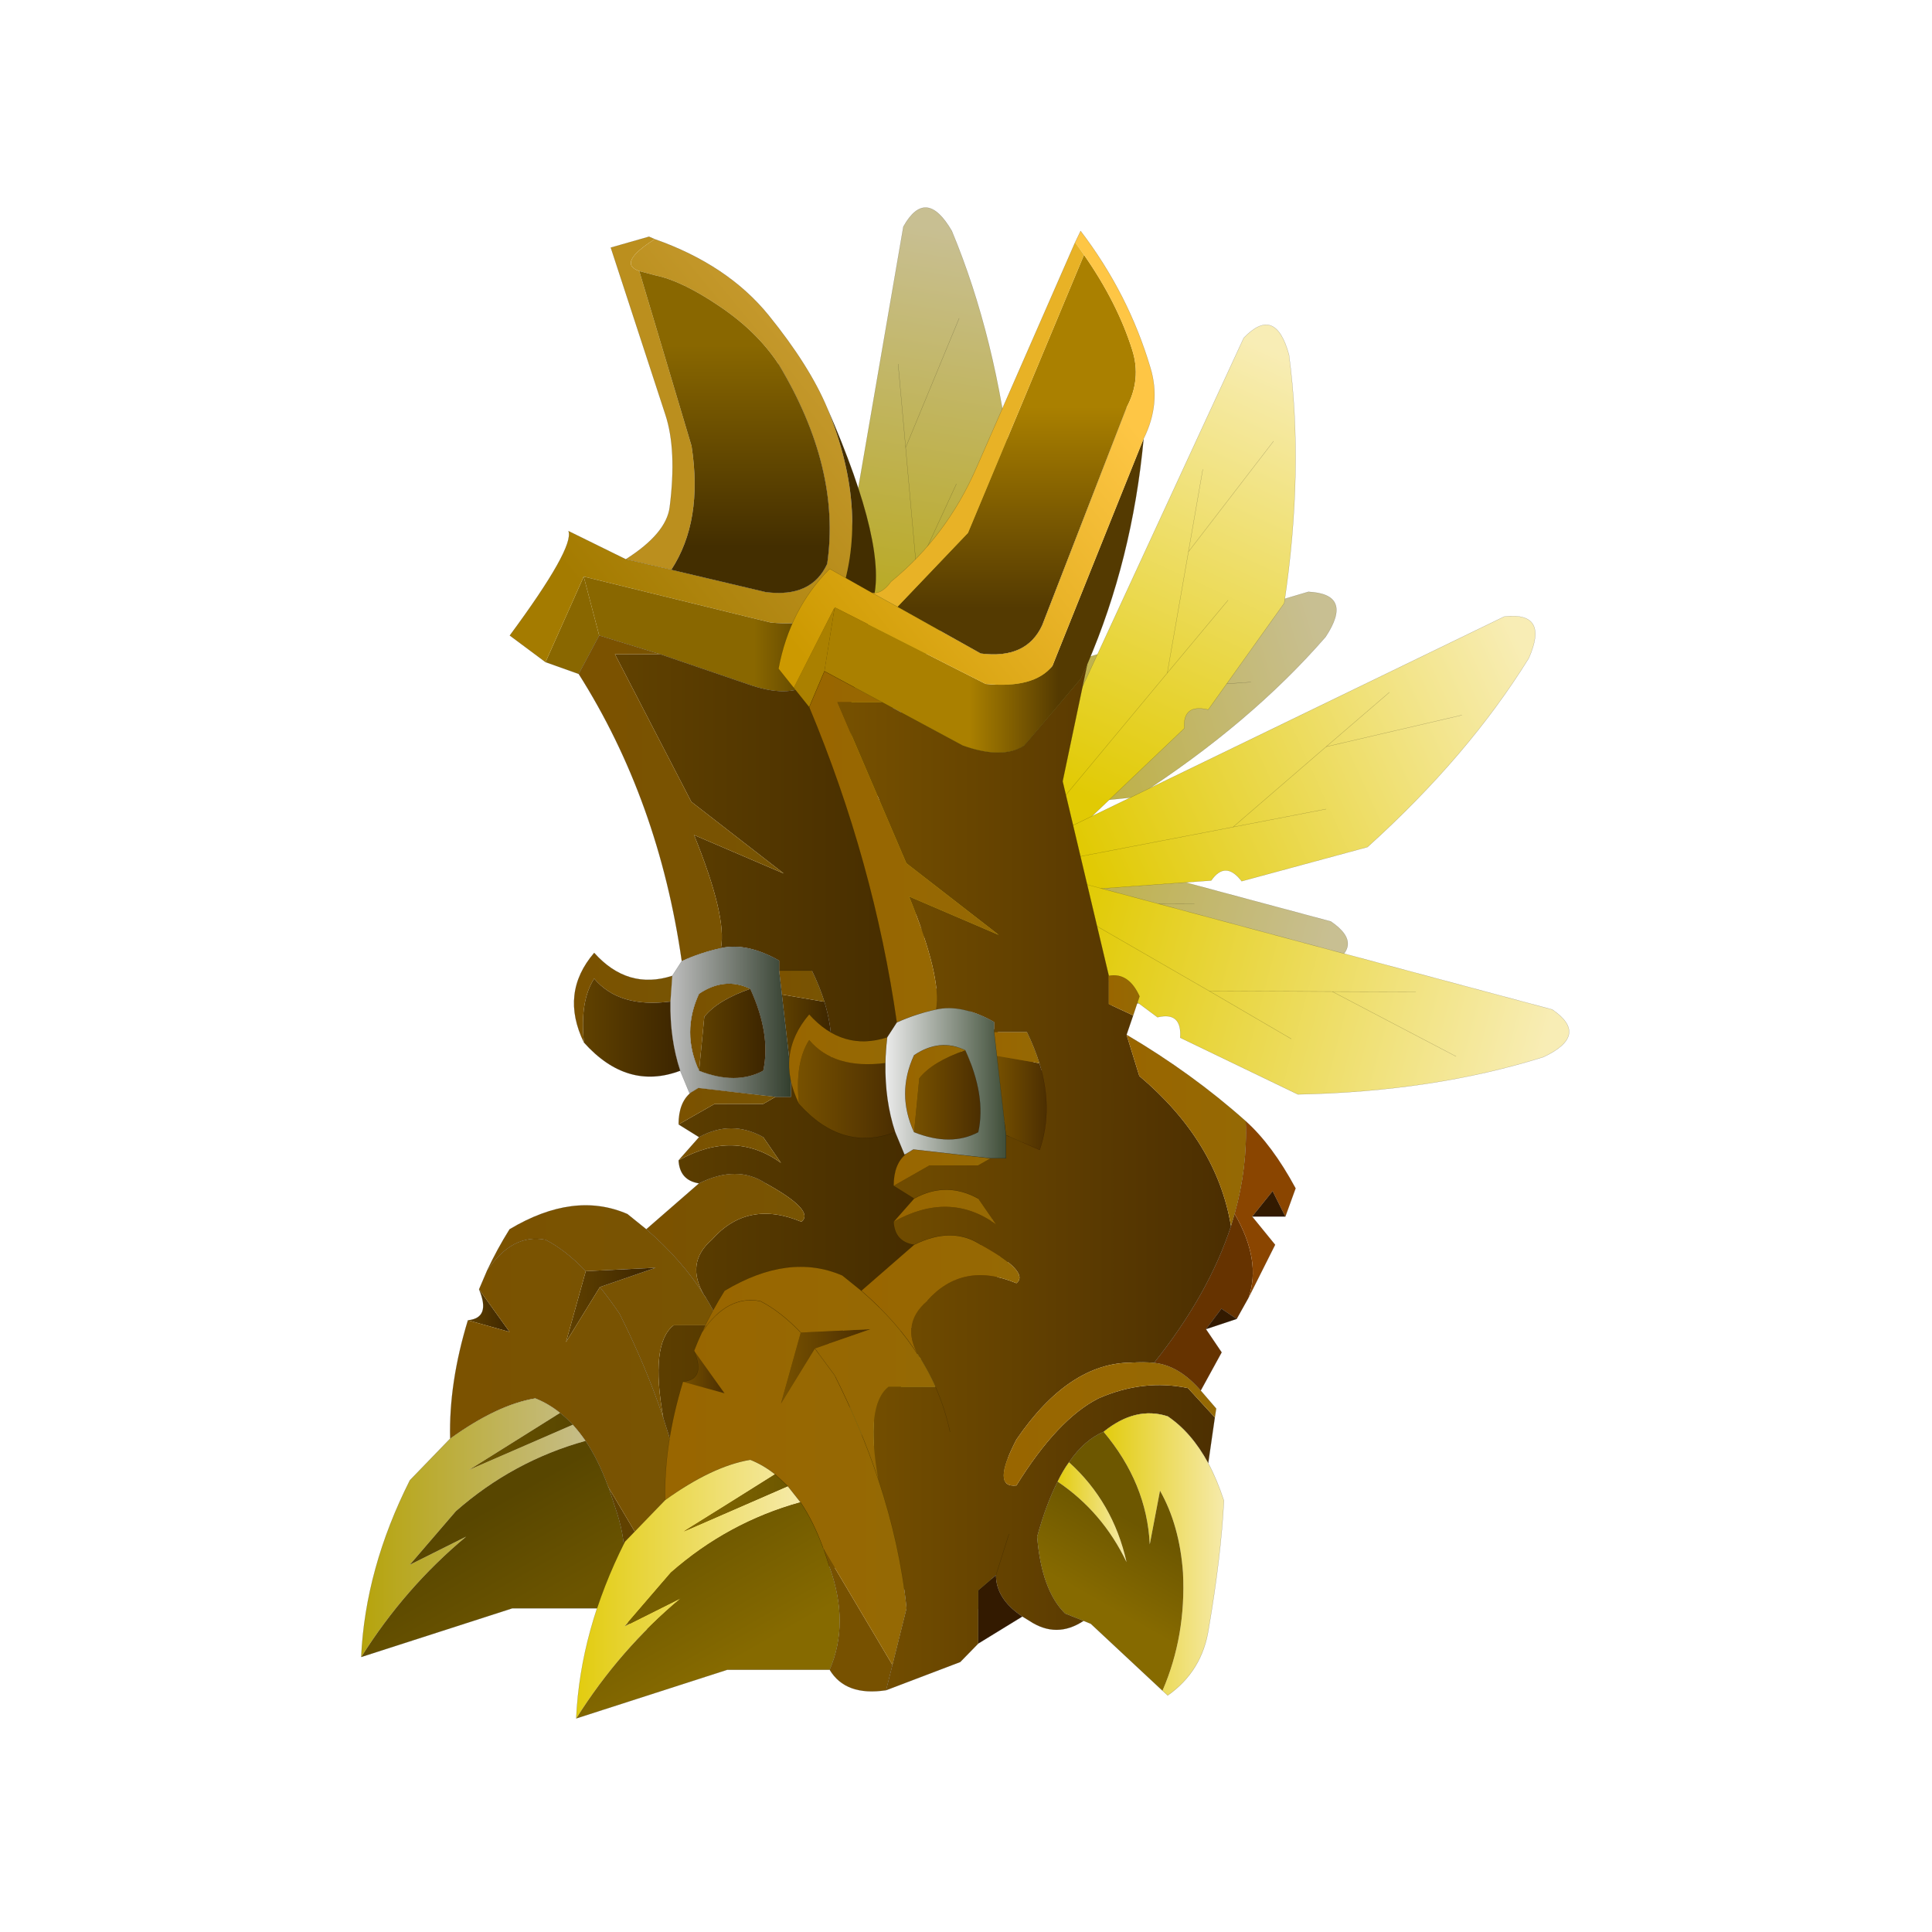 <?xml version="1.0" encoding="UTF-8" standalone="no"?>
<svg xmlns:xlink="http://www.w3.org/1999/xlink" height="440.0px" width="440.0px" xmlns="http://www.w3.org/2000/svg">
  <g transform="matrix(10.0, 0.0, 0.0, 10.0, 0.0, 0.0)">
    <use height="44.0" transform="matrix(0.909, 0.0, 0.0, 0.909, 2.0, 2.0)" width="44.0" xlink:href="#sprite0"/>
  </g>
  <defs>
    <g id="sprite0" transform="matrix(1.0, 0.0, 0.0, 1.0, 0.0, 0.0)">
      <use height="44.0" transform="matrix(1.0, 0.0, 0.0, 1.0, 0.0, 0.0)" width="44.0" xlink:href="#shape0"/>
      <use height="332.05" transform="matrix(0.114, 0.0, 0.0, 0.114, 6.85, 3.0)" width="265.45" xlink:href="#sprite1"/>
    </g>
    <g id="shape0" transform="matrix(1.0, 0.0, 0.0, 1.0, 0.0, 0.0)">
      <path d="M44.0 44.0 L0.0 44.0 0.0 0.0 44.0 0.0 44.0 44.0" fill="#43adca" fill-opacity="0.0" fill-rule="evenodd" stroke="none"/>
    </g>
    <g id="sprite1" transform="matrix(1.0, 0.0, 0.0, 1.0, 0.0, 0.0)">
      <use height="318.55" transform="matrix(1.0, 0.0, 0.0, 1.0, 0.0, 0.0)" width="216.8" xlink:href="#sprite2"/>
      <use height="326.9" transform="matrix(1.0, 0.0, 0.0, 1.0, 47.25, 5.15)" width="218.2" xlink:href="#shape2"/>
    </g>
    <g id="sprite2" transform="matrix(1.0, 0.0, 0.0, 1.0, 79.05, 162.45)">
      <use height="318.55" transform="matrix(1.0, 0.0, 0.0, 1.0, -79.05, -162.45)" width="216.8" xlink:href="#shape1"/>
    </g>
    <g id="shape1" transform="matrix(1.0, 0.0, 0.0, 1.0, 79.05, 162.45)">
      <path d="M24.85 -43.5 L29.7 -39.2 49.75 -72.0 Q47.95 -77.2 53.8 -77.3 L63.85 -104.25 Q60.5 -133.9 50.75 -157.3 45.05 -167.1 40.1 -158.25 L20.8 -46.3 24.85 -43.5 43.0 -82.75 51.75 -101.7 43.0 -82.75 24.85 -43.5 M52.35 -138.1 L40.6 -109.7 38.95 -128.05 40.6 -109.7 43.0 -82.75 40.6 -109.7 52.35 -138.1" fill="url(#gradient0)" fill-rule="evenodd" stroke="none"/>
      <path d="M24.85 -43.5 L43.0 -82.75 51.75 -101.7 M20.8 -46.3 L40.1 -158.25 Q45.05 -167.1 50.75 -157.3 60.5 -133.9 63.85 -104.25 L53.8 -77.3 Q47.95 -77.2 49.75 -72.0 L29.7 -39.2 M38.95 -128.05 L40.6 -109.7 43.0 -82.75 M40.6 -109.7 L52.35 -138.1" fill="none" stroke="#000000" stroke-linecap="round" stroke-linejoin="round" stroke-opacity="0.4" stroke-width="0.05"/>
      <path d="M19.7 -40.85 Q19.05 -37.6 18.0 -34.6 L56.2 -31.25 Q60.05 -35.1 62.75 -30.0 L91.3 -32.9 Q116.3 -49.0 132.9 -68.1 139.1 -77.5 129.1 -78.0 L20.35 -45.75 19.7 -40.85 62.85 -42.0 83.7 -42.6 62.85 -42.0 19.7 -40.85 M116.45 -58.15 L85.9 -56.1 101.55 -65.65 85.9 -56.1 62.85 -42.0 85.9 -56.1 116.45 -58.15" fill="url(#gradient1)" fill-rule="evenodd" stroke="none"/>
      <path d="M19.7 -40.85 L62.85 -42.0 83.7 -42.6 M20.35 -45.75 L129.1 -78.0 Q139.1 -77.5 132.9 -68.1 116.3 -49.0 91.3 -32.9 L62.75 -30.0 Q60.05 -35.1 56.2 -31.25 L18.0 -34.6 M101.55 -65.65 L85.9 -56.1 62.85 -42.0 M85.9 -56.1 L116.45 -58.15" fill="none" stroke="#000000" stroke-linecap="round" stroke-linejoin="round" stroke-opacity="0.4" stroke-width="0.05"/>
      <path d="M21.25 -31.2 Q19.0 -28.7 16.5 -26.75 L47.3 -3.85 Q52.7 -5.15 52.3 0.65 L78.15 13.1 Q107.95 12.5 132.1 4.9 142.35 0.1 134.05 -5.55 L24.35 -35.0 21.25 -31.2 58.7 -9.6 76.7 0.9 58.7 -9.6 21.25 -31.2 M112.9 4.75 L85.7 -9.5 104.05 -9.45 85.7 -9.5 58.7 -9.6 85.7 -9.5 112.9 4.75" fill="url(#gradient2)" fill-rule="evenodd" stroke="none"/>
      <path d="M21.25 -31.2 L58.7 -9.6 76.7 0.9 M24.35 -35.0 L134.05 -5.55 Q142.35 0.1 132.1 4.9 107.95 12.5 78.15 13.1 L52.3 0.65 Q52.7 -5.15 47.3 -3.85 L16.5 -26.75 M104.05 -9.45 L85.7 -9.5 58.7 -9.6 M85.7 -9.5 L112.9 4.75" fill="none" stroke="#000000" stroke-linecap="round" stroke-linejoin="round" stroke-opacity="0.4" stroke-width="0.05"/>
      <path d="M-6.6 32.05 L-6.9 32.2 -6.6 32.05" fill="#7b7b7b" fill-rule="evenodd" stroke="none"/>
      <path d="M-38.55 -62.55 L-30.15 -81.35 -26.75 -68.4 -31.25 -59.95 -38.55 -62.55" fill="#896700" fill-rule="evenodd" stroke="none"/>
      <path d="M-10.95 149.9 Q-19.85 151.25 -23.35 145.4 -18.95 135.2 -23.35 122.9 L-24.65 118.9 -9.55 144.35 -10.95 149.9" fill="#604100" fill-rule="evenodd" stroke="none"/>
      <path d="M68.7 63.65 L66.1 68.3 62.75 66.05 59.35 70.55 62.8 75.65 58.2 84.05 Q53.4 78.5 47.95 77.95 59.95 62.9 64.85 47.9 L65.65 45.2 Q71.6 55.5 68.7 63.65" fill="#522900" fill-rule="evenodd" stroke="none"/>
      <path d="M76.8 45.8 L69.5 45.8 74.0 40.2 76.8 45.8 M66.1 68.3 L59.35 70.55 62.75 66.05 66.1 68.3 M19.0 133.7 L9.3 139.65 9.3 127.95 13.2 124.6 Q13.2 129.85 19.0 133.7" fill="#291500" fill-rule="evenodd" stroke="none"/>
      <path d="M68.1 24.85 Q73.9 30.05 79.05 39.6 L76.8 45.8 74.0 40.2 69.5 45.8 74.55 52.0 68.7 63.65 Q71.6 55.5 65.65 45.2 68.5 35.0 68.1 24.85" fill="#6f3700" fill-rule="evenodd" stroke="none"/>
      <path d="M-14.55 -155.5 Q-22.9 -150.2 -17.95 -148.5 L-6.45 -110.05 Q-3.9 -93.55 -10.9 -82.85 L-20.9 -85.15 Q-12.0 -90.8 -11.25 -96.6 -9.65 -109.25 -12.2 -116.95 L-24.2 -153.65 -15.8 -156.05 -14.55 -155.5" fill="#bb8f1e" fill-rule="evenodd" stroke="none"/>
      <path d="M-14.55 -155.5 Q1.5 -149.85 10.5 -138.75 19.45 -127.7 23.35 -118.4 33.1 -94.8 25.6 -75.2 21.55 -70.2 10.95 -71.25 L-30.15 -81.35 -38.55 -62.55 -46.4 -68.4 Q-32.15 -87.7 -33.5 -91.35 L-20.9 -85.15 -10.9 -82.85 9.85 -77.95 Q19.9 -76.65 23.35 -84.15 26.4 -105.2 12.65 -128.05 7.95 -135.2 -0.3 -140.75 -8.55 -146.35 -14.4 -147.55 L-17.95 -148.5 Q-22.9 -150.2 -14.55 -155.5" fill="url(#gradient3)" fill-rule="evenodd" stroke="none"/>
      <path d="M-17.95 -148.5 L-14.4 -147.55 Q-8.55 -146.35 -0.3 -140.75 7.95 -135.2 12.65 -128.05 26.4 -105.2 23.35 -84.15 19.9 -76.65 9.85 -77.95 L-10.9 -82.85 Q-3.9 -93.55 -6.45 -110.05 L-17.95 -148.5" fill="url(#gradient4)" fill-rule="evenodd" stroke="none"/>
      <path d="M-30.15 -81.35 L10.95 -71.25 Q21.55 -70.2 25.6 -75.2 33.1 -94.8 23.35 -118.4 37.0 -87.2 33.25 -75.55 L31.8 -72.35 19.4 -57.7 Q14.65 -54.6 5.9 -57.7 L-13.4 -64.3 -26.75 -68.4 -30.15 -81.35" fill="url(#gradient5)" fill-rule="evenodd" stroke="none"/>
      <path d="M33.25 -75.55 L27.85 -49.85 38.0 -7.1 38.0 -0.9 43.35 1.6 41.9 5.85 44.7 14.9 Q61.75 29.3 64.85 47.9 59.95 62.9 47.95 77.95 45.6 77.7 43.05 77.9 29.25 77.9 17.7 94.8 12.1 105.55 17.7 104.9 26.75 90.3 35.75 85.75 45.6 81.45 55.4 83.5 L61.3 89.95 59.85 100.0 Q56.2 93.25 50.95 89.7 43.9 87.4 36.85 93.1 32.6 94.9 29.25 99.8 27.9 101.65 26.75 104.05 24.2 109.05 22.25 116.15 23.2 127.9 28.4 133.05 L32.45 134.65 Q26.5 138.6 20.55 134.65 L19.0 133.7 Q13.2 129.85 13.2 124.6 L9.3 127.95 9.3 139.65 5.35 143.7 -10.95 149.9 -9.55 144.35 -6.45 131.9 Q-7.85 118.05 -12.65 103.6 -15.6 87.25 -10.4 83.2 L-0.1 83.2 Q-1.5 80.1 -3.3 77.15 L-3.65 76.65 Q-7.9 69.5 -2.0 64.4 5.85 55.5 17.7 60.45 20.75 58.0 9.85 52.0 3.55 47.85 -4.8 52.0 -9.05 51.35 -9.3 46.95 2.95 40.1 13.2 47.5 L9.3 41.85 Q2.25 37.95 -4.8 41.85 L-9.3 39.05 -1.4 34.55 9.3 34.55 12.0 33.0 15.4 33.0 15.4 27.9 22.8 31.15 Q25.85 22.25 22.75 12.1 21.7 8.75 20.0 5.25 L12.8 5.25 12.8 3.05 Q5.7 -1.0 0.0 0.3 1.35 -6.65 -5.9 -24.55 L13.8 -16.1 -6.5 -31.85 -23.3 -64.3 -13.4 -64.3 5.9 -57.7 Q14.65 -54.6 19.4 -57.7 L31.8 -72.35 33.25 -75.55 M3.1 93.1 Q2.0 88.0 -0.1 83.2 2.0 88.0 3.1 93.1 M16.05 115.6 L13.2 124.6 16.05 115.6" fill="url(#gradient6)" fill-rule="evenodd" stroke="none"/>
      <path d="M-8.6 3.15 Q-13.65 -32.15 -31.25 -59.95 L-26.75 -68.4 -13.4 -64.3 -23.3 -64.3 -6.5 -31.85 13.8 -16.1 -5.9 -24.55 Q1.35 -6.65 0.0 0.3 -4.55 1.3 -8.6 3.15" fill="url(#gradient7)" fill-rule="evenodd" stroke="none"/>
      <path d="M41.9 5.85 Q56.4 14.4 68.1 24.85 68.5 35.0 65.65 45.2 L64.85 47.9 Q61.75 29.3 44.7 14.9 L41.9 5.85" fill="url(#gradient8)" fill-rule="evenodd" stroke="none"/>
      <path d="M38.0 -7.1 Q42.35 -7.9 44.75 -2.6 L43.35 1.6 38.0 -0.9 38.0 -7.1" fill="url(#gradient9)" fill-rule="evenodd" stroke="none"/>
      <path d="M22.75 12.1 Q25.85 22.25 22.8 31.15 L15.4 27.9 13.4 10.5 22.75 12.1" fill="url(#gradient10)" fill-rule="evenodd" stroke="none"/>
      <path d="M12.8 5.25 L20.0 5.25 Q21.7 8.75 22.75 12.1 L13.4 10.5 12.8 5.25" fill="url(#gradient11)" fill-rule="evenodd" stroke="none"/>
      <path d="M-4.8 27.25 Q-8.7 18.8 -4.8 10.35 0.85 6.55 6.45 9.25 -0.75 11.75 -3.65 15.4 L-4.8 27.25" fill="url(#gradient12)" fill-rule="evenodd" stroke="none"/>
      <path d="M-6.9 32.2 L-8.95 27.25 Q-11.25 20.3 -11.1 12.05 L-10.7 6.4 -8.6 3.15 Q-4.55 1.3 0.0 0.3 5.7 -1.0 12.8 3.05 L12.8 5.25 13.4 10.5 15.4 27.9 15.4 33.0 12.0 33.0 -4.95 31.05 -6.6 32.05 -6.9 32.2 M-4.8 27.25 Q3.3 30.45 9.3 27.25 11.05 19.3 6.45 9.25 0.85 6.55 -4.8 10.35 -8.7 18.8 -4.8 27.25" fill="url(#gradient13)" fill-rule="evenodd" stroke="none"/>
      <path d="M6.45 9.25 Q11.05 19.3 9.3 27.25 3.3 30.45 -4.8 27.25 L-3.65 15.4 Q-0.75 11.75 6.45 9.25" fill="url(#gradient14)" fill-rule="evenodd" stroke="none"/>
      <path d="M-30.1 21.05 Q-35.4 10.15 -27.85 1.35 -20.5 9.55 -10.7 6.4 L-11.1 12.05 Q-22.4 13.5 -27.85 7.0 -31.05 11.95 -30.1 21.05" fill="url(#gradient15)" fill-rule="evenodd" stroke="none"/>
      <path d="M-8.95 27.25 Q-20.6 31.65 -30.1 21.05 -31.05 11.95 -27.85 7.0 -22.4 13.5 -11.1 12.05 -11.25 20.3 -8.95 27.25" fill="url(#gradient16)" fill-rule="evenodd" stroke="none"/>
      <path d="M-9.3 39.05 Q-9.3 34.25 -6.6 32.05 L-4.95 31.05 12.0 33.0 9.3 34.55 -1.4 34.55 -9.3 39.05" fill="url(#gradient17)" fill-rule="evenodd" stroke="none"/>
      <path d="M-9.3 46.95 L-4.8 41.85 Q2.25 37.95 9.3 41.85 L13.2 47.5 Q2.95 40.1 -9.3 46.95" fill="url(#gradient18)" fill-rule="evenodd" stroke="none"/>
      <path d="M-16.4 62.1 L-4.8 52.0 Q3.55 47.85 9.85 52.0 20.75 58.0 17.7 60.45 5.85 55.5 -2.0 64.4 -7.9 69.5 -3.65 76.65 -8.5 68.9 -16.4 62.1" fill="url(#gradient19)" fill-rule="evenodd" stroke="none"/>
      <path d="M-51.4 71.2 Q-49.2 66.5 -46.45 62.1 -32.3 53.65 -20.55 58.75 L-16.4 62.1 Q-8.5 68.9 -3.65 76.65 L-3.3 77.15 Q-1.5 80.1 -0.1 83.2 L-10.4 83.2 Q-15.6 87.25 -12.65 103.6 -16.4 92.35 -22.25 80.7 -24.45 77.45 -26.6 74.8 L-14.35 70.55 -29.7 71.3 Q-34.15 66.65 -38.55 64.4 -45.85 62.95 -51.4 71.2" fill="url(#gradient20)" fill-rule="evenodd" stroke="none"/>
      <path d="M-29.7 71.3 L-14.35 70.55 -26.6 74.8 -34.05 86.9 -29.7 71.3" fill="url(#gradient21)" fill-rule="evenodd" stroke="none"/>
      <path d="M58.2 84.05 L61.6 88.0 61.3 89.95 55.4 83.5 Q45.6 81.45 35.75 85.75 26.75 90.3 17.7 104.9 12.1 105.55 17.7 94.8 29.25 77.9 43.05 77.9 45.6 77.7 47.95 77.95 53.4 78.5 58.2 84.05" fill="url(#gradient22)" fill-rule="evenodd" stroke="none"/>
      <path d="M-55.6 82.1 Q-50.5 81.6 -53.15 75.3 L-46.45 84.65 -55.6 82.1" fill="url(#gradient23)" fill-rule="evenodd" stroke="none"/>
      <path d="M-59.5 108.1 Q-59.8 95.85 -55.6 82.1 L-46.45 84.65 -53.15 75.3 -51.4 71.2 Q-45.85 62.95 -38.55 64.4 -34.15 66.65 -29.7 71.3 L-34.05 86.9 -26.6 74.8 Q-24.45 77.45 -22.25 80.7 -16.4 92.35 -12.65 103.6 -7.85 118.05 -6.45 131.9 L-9.55 144.35 -24.65 118.9 -24.8 118.6 Q-26.95 112.75 -29.75 108.6 -31.1 106.65 -32.55 105.05 -33.9 103.6 -35.35 102.45 -37.9 100.4 -40.8 99.25 -49.15 100.65 -59.5 108.1" fill="url(#gradient24)" fill-rule="evenodd" stroke="none"/>
      <path d="M-79.05 156.1 Q-78.15 136.7 -68.35 117.25 L-59.5 108.1 Q-49.15 100.65 -40.8 99.25 -37.9 100.4 -35.35 102.45 L-55.4 115.0 -32.55 105.05 Q-31.1 106.65 -29.75 108.6 -45.65 113.0 -58.25 124.05 L-68.4 135.85 -56.0 129.65 Q-69.45 140.85 -79.05 156.1" fill="url(#gradient25)" fill-rule="evenodd" stroke="none"/>
      <path d="M59.85 100.0 Q61.8 103.65 63.3 108.25 62.65 120.65 59.95 136.35 58.55 145.7 50.95 151.05 L49.8 150.0 Q55.0 137.95 54.3 124.05 53.55 113.65 49.25 106.05 L47.0 117.85 Q46.35 104.4 36.85 93.1 43.9 87.4 50.95 89.7 56.2 93.25 59.85 100.0" fill="url(#gradient26)" fill-rule="evenodd" stroke="none"/>
      <path d="M26.75 104.05 Q27.9 101.65 29.25 99.8 38.95 108.55 41.9 121.75 36.6 110.7 26.75 104.05" fill="url(#gradient27)" fill-rule="evenodd" stroke="none"/>
      <path d="M-23.35 145.4 L-45.85 145.4 -79.05 156.1 Q-69.45 140.85 -56.0 129.65 L-68.4 135.85 -58.25 124.05 Q-45.65 113.0 -29.75 108.6 -26.95 112.75 -24.8 118.6 L-24.65 118.9 -23.35 122.9 Q-18.95 135.2 -23.35 145.4" fill="url(#gradient28)" fill-rule="evenodd" stroke="none"/>
      <path d="M-35.35 102.45 Q-33.9 103.6 -32.55 105.05 L-55.4 115.0 -35.35 102.45" fill="url(#gradient29)" fill-rule="evenodd" stroke="none"/>
      <path d="M49.8 150.0 L34.05 135.3 32.45 134.65 28.4 133.05 Q23.2 127.9 22.25 116.15 24.2 109.05 26.75 104.05 36.6 110.7 41.9 121.75 38.95 108.55 29.25 99.8 32.6 94.9 36.85 93.1 46.35 104.4 47.0 117.85 L49.25 106.05 Q53.55 113.65 54.3 124.05 55.0 137.95 49.8 150.0" fill="url(#gradient30)" fill-rule="evenodd" stroke="none"/>
      <path d="M23.35 -118.4 Q19.45 -127.7 10.5 -138.75 1.5 -149.85 -14.55 -155.5 L-15.8 -156.05 -24.2 -153.65 -12.2 -116.95 Q-9.65 -109.25 -11.25 -96.6 -12.0 -90.8 -20.9 -85.15 L-33.5 -91.35 Q-32.15 -87.7 -46.4 -68.4 L-38.55 -62.55 M12.65 -128.05 Q26.4 -105.2 23.35 -84.15 19.9 -76.65 9.85 -77.95 L-10.9 -82.85 -20.9 -85.15 M23.35 -118.4 Q37.0 -87.2 33.25 -75.55 L27.85 -49.85 38.0 -7.1 Q42.35 -7.9 44.75 -2.6 L43.35 1.6 41.9 5.85 Q56.4 14.4 68.1 24.85 73.9 30.05 79.05 39.6 L76.8 45.8 69.5 45.8 74.55 52.0 68.7 63.65 66.1 68.3 59.35 70.55 62.8 75.65 58.2 84.05 61.6 88.0 61.3 89.95 59.85 100.0 Q61.8 103.65 63.3 108.25 62.65 120.65 59.95 136.35 58.55 145.7 50.95 151.05 L49.8 150.0 34.05 135.3 32.45 134.65 Q26.5 138.6 20.55 134.65 L19.0 133.7 9.3 139.65 5.35 143.7 -10.95 149.9 Q-19.85 151.25 -23.35 145.4 L-45.85 145.4 -79.05 156.1 Q-78.15 136.7 -68.35 117.25 L-59.5 108.1 Q-59.8 95.85 -55.6 82.1 -50.5 81.6 -53.15 75.3 L-51.4 71.2 Q-49.2 66.5 -46.45 62.1 -32.3 53.65 -20.55 58.75 L-16.4 62.1 -4.8 52.0 Q-9.05 51.35 -9.3 46.95 L-4.8 41.85 -9.3 39.05 Q-9.3 34.25 -6.6 32.05 L-6.9 32.2 -8.95 27.25 Q-20.6 31.65 -30.1 21.05 -35.4 10.15 -27.85 1.35 -20.5 9.55 -10.7 6.4 L-8.6 3.15 Q-13.65 -32.15 -31.25 -59.95 L-38.55 -62.55 M-13.4 -64.3 L5.9 -57.7 Q14.65 -54.6 19.4 -57.7 L31.8 -72.35 33.25 -75.55 M76.8 45.8 L74.0 40.2 69.5 45.8 M0.0 0.3 Q5.7 -1.0 12.8 3.05 L12.8 5.25 20.0 5.25 Q21.7 8.75 22.75 12.1 25.85 22.25 22.8 31.15 L15.4 27.9 15.4 33.0 12.0 33.0 M13.4 10.5 L12.8 5.25 M15.4 27.9 L13.4 10.5 M6.45 9.25 Q11.05 19.3 9.3 27.25 3.3 30.45 -4.8 27.25 -8.7 18.8 -4.8 10.35 0.85 6.55 6.45 9.25 M-3.3 77.15 Q-1.5 80.1 -0.1 83.2 2.0 88.0 3.1 93.1 M66.1 68.3 L62.75 66.05 59.35 70.55 M47.95 77.95 Q45.6 77.7 43.05 77.9 M58.2 84.05 Q53.4 78.5 47.95 77.95 M36.85 93.1 Q43.9 87.4 50.95 89.7 56.2 93.25 59.85 100.0 M26.75 104.05 Q27.9 101.65 29.25 99.8 32.6 94.9 36.85 93.1 M32.45 134.65 L28.4 133.05 Q23.2 127.9 22.25 116.15 24.2 109.05 26.75 104.05 M9.3 127.95 L9.3 139.65 M19.0 133.7 Q13.2 129.85 13.2 124.6 L16.05 115.6 M-31.25 -59.95 L-26.75 -68.4 -13.4 -64.3 M0.0 0.3 Q-4.55 1.3 -8.6 3.15 M-10.7 6.4 L-11.1 12.05 Q-11.25 20.3 -8.95 27.25 M-6.6 32.05 L-4.95 31.05 12.0 33.0 M-26.6 74.8 Q-24.45 77.45 -22.25 80.7 -16.4 92.35 -12.65 103.6 M-29.7 71.3 Q-34.15 66.65 -38.55 64.4 -45.85 62.95 -51.4 71.2 M-16.4 62.1 Q-8.5 68.9 -3.65 76.65 M-24.8 118.6 Q-26.95 112.75 -29.75 108.6 M-23.35 145.4 Q-18.95 135.2 -23.35 122.9 L-24.65 118.9 M-9.55 144.35 L-6.45 131.9 Q-7.85 118.05 -12.65 103.6 M-32.55 105.05 Q-33.9 103.6 -35.35 102.45 -37.9 100.4 -40.8 99.25 -49.15 100.65 -59.5 108.1 M-32.55 105.05 Q-31.1 106.65 -29.75 108.6 M-9.55 144.35 L-10.95 149.9 M-4.8 41.85 Q2.25 37.95 9.3 41.85 M-4.8 52.0 Q3.55 47.85 9.85 52.0" fill="none" stroke="#000000" stroke-linecap="round" stroke-linejoin="round" stroke-opacity="0.42" stroke-width="0.05"/>
      <path d="M64.85 47.9 L65.65 45.2 Q68.5 35.0 68.1 24.85 M47.95 77.95 Q59.95 62.9 64.85 47.9 M13.2 124.6 L9.3 127.95" fill="none" stroke="#000000" stroke-linecap="round" stroke-linejoin="round" stroke-opacity="0.42" stroke-width="0.05"/>
    </g>
    <linearGradient gradientTransform="matrix(0.008, -0.065, 0.024, 0.004, 47.9, -103.2)" gradientUnits="userSpaceOnUse" id="gradient0" spreadMethod="pad" x1="-819.2" x2="819.2">
      <stop offset="0.0" stop-color="#b5a303"/>
      <stop offset="1.0" stop-color="#c8bf92"/>
    </linearGradient>
    <linearGradient gradientTransform="matrix(0.061, -0.021, 0.007, 0.023, 83.25, -46.7)" gradientUnits="userSpaceOnUse" id="gradient1" spreadMethod="pad" x1="-819.2" x2="819.2">
      <stop offset="0.0" stop-color="#b5a303"/>
      <stop offset="1.0" stop-color="#c8bf92"/>
    </linearGradient>
    <linearGradient gradientTransform="matrix(0.064, 0.014, -0.006, 0.023, 78.55, -2.85)" gradientUnits="userSpaceOnUse" id="gradient2" spreadMethod="pad" x1="-819.2" x2="819.2">
      <stop offset="0.0" stop-color="#b5a303"/>
      <stop offset="1.0" stop-color="#c8bf92"/>
    </linearGradient>
    <linearGradient gradientTransform="matrix(0.042, -0.034, 0.027, 0.033, 5.7, -104.2)" gradientUnits="userSpaceOnUse" id="gradient3" spreadMethod="pad" x1="-819.2" x2="819.2">
      <stop offset="0.0" stop-color="#a47b00"/>
      <stop offset="1.0" stop-color="#cda037"/>
    </linearGradient>
    <linearGradient gradientTransform="matrix(0.0, -0.027, 0.035, 0.0, 13.15, -110.05)" gradientUnits="userSpaceOnUse" id="gradient4" spreadMethod="pad" x1="-819.2" x2="819.2">
      <stop offset="0.0" stop-color="#432e00"/>
      <stop offset="1.0" stop-color="#896700"/>
    </linearGradient>
    <linearGradient gradientTransform="matrix(-0.012, 0.0, 0.0, -0.041, 17.15, -91.4)" gradientUnits="userSpaceOnUse" id="gradient5" spreadMethod="pad" x1="-819.2" x2="819.2">
      <stop offset="0.0" stop-color="#432e00"/>
      <stop offset="1.0" stop-color="#896700"/>
    </linearGradient>
    <linearGradient gradientTransform="matrix(0.053, 0.0, 0.0, 0.138, 21.6, 37.15)" gradientUnits="userSpaceOnUse" id="gradient6" spreadMethod="pad" x1="-819.2" x2="819.2">
      <stop offset="0.0" stop-color="#604100"/>
      <stop offset="1.0" stop-color="#3c2500"/>
    </linearGradient>
    <linearGradient gradientTransform="matrix(0.025, 0.0, 0.0, 0.047, -7.05, -35.45)" gradientUnits="userSpaceOnUse" id="gradient7" spreadMethod="pad" x1="-819.2" x2="819.2">
      <stop offset="0.0" stop-color="#7b5200"/>
      <stop offset="1.0" stop-color="#785403"/>
    </linearGradient>
    <linearGradient gradientTransform="matrix(0.016, 0.0, 0.0, 0.026, 55.0, 26.85)" gradientUnits="userSpaceOnUse" id="gradient8" spreadMethod="pad" x1="-819.2" x2="819.2">
      <stop offset="0.0" stop-color="#7b5200"/>
      <stop offset="1.0" stop-color="#785403"/>
    </linearGradient>
    <linearGradient gradientTransform="matrix(0.004, 0.0, 0.0, 0.005, 41.35, -2.8)" gradientUnits="userSpaceOnUse" id="gradient9" spreadMethod="pad" x1="-819.2" x2="819.2">
      <stop offset="0.0" stop-color="#7b5200"/>
      <stop offset="1.0" stop-color="#785403"/>
    </linearGradient>
    <linearGradient gradientTransform="matrix(0.007, 0.0, 0.0, 0.013, 18.85, 20.8)" gradientUnits="userSpaceOnUse" id="gradient10" spreadMethod="pad" x1="-819.2" x2="819.2">
      <stop offset="0.0" stop-color="#604100"/>
      <stop offset="1.0" stop-color="#3c2500"/>
    </linearGradient>
    <linearGradient gradientTransform="matrix(0.006, 0.0, 0.0, 0.004, 17.75, 8.65)" gradientUnits="userSpaceOnUse" id="gradient11" spreadMethod="pad" x1="-819.2" x2="819.2">
      <stop offset="0.0" stop-color="#7b5200"/>
      <stop offset="1.0" stop-color="#785403"/>
    </linearGradient>
    <linearGradient gradientTransform="matrix(0.008, 0.0, 0.0, 0.012, -0.15, 17.7)" gradientUnits="userSpaceOnUse" id="gradient12" spreadMethod="pad" x1="-819.2" x2="819.2">
      <stop offset="0.0" stop-color="#7b5200"/>
      <stop offset="1.0" stop-color="#785403"/>
    </linearGradient>
    <linearGradient gradientTransform="matrix(0.016, 0.0, 0.0, 0.02, 2.15, 16.5)" gradientUnits="userSpaceOnUse" id="gradient13" spreadMethod="pad" x1="-819.2" x2="819.2">
      <stop offset="0.0" stop-color="#bdbdbd"/>
      <stop offset="1.0" stop-color="#333f2e"/>
    </linearGradient>
    <linearGradient gradientTransform="matrix(0.009, 0.0, 0.0, 0.012, 2.5, 19.05)" gradientUnits="userSpaceOnUse" id="gradient14" spreadMethod="pad" x1="-819.2" x2="819.2">
      <stop offset="0.0" stop-color="#604100"/>
      <stop offset="1.0" stop-color="#3c2500"/>
    </linearGradient>
    <linearGradient gradientTransform="matrix(0.013, 0.0, 0.0, 0.012, -21.5, 11.2)" gradientUnits="userSpaceOnUse" id="gradient15" spreadMethod="pad" x1="-819.2" x2="819.2">
      <stop offset="0.0" stop-color="#7b5200"/>
      <stop offset="1.0" stop-color="#785403"/>
    </linearGradient>
    <linearGradient gradientTransform="matrix(0.013, 0.0, 0.0, 0.013, -19.65, 17.75)" gradientUnits="userSpaceOnUse" id="gradient16" spreadMethod="pad" x1="-819.2" x2="819.2">
      <stop offset="0.0" stop-color="#604100"/>
      <stop offset="1.0" stop-color="#3c2500"/>
    </linearGradient>
    <linearGradient gradientTransform="matrix(0.013, 0.0, 0.0, 0.005, 1.35, 35.05)" gradientUnits="userSpaceOnUse" id="gradient17" spreadMethod="pad" x1="-819.2" x2="819.2">
      <stop offset="0.0" stop-color="#7b5200"/>
      <stop offset="1.0" stop-color="#785403"/>
    </linearGradient>
    <linearGradient gradientTransform="matrix(0.014, 0.0, 0.0, 0.005, 1.95, 43.7)" gradientUnits="userSpaceOnUse" id="gradient18" spreadMethod="pad" x1="-819.2" x2="819.2">
      <stop offset="0.0" stop-color="#7b5200"/>
      <stop offset="1.0" stop-color="#785403"/>
    </linearGradient>
    <linearGradient gradientTransform="matrix(0.021, 0.0, 0.0, 0.016, 0.95, 63.25)" gradientUnits="userSpaceOnUse" id="gradient19" spreadMethod="pad" x1="-819.2" x2="819.2">
      <stop offset="0.0" stop-color="#7b5200"/>
      <stop offset="1.0" stop-color="#785403"/>
    </linearGradient>
    <linearGradient gradientTransform="matrix(0.031, 0.0, 0.0, 0.029, -25.75, 80.2)" gradientUnits="userSpaceOnUse" id="gradient20" spreadMethod="pad" x1="-819.2" x2="819.2">
      <stop offset="0.0" stop-color="#7b5200"/>
      <stop offset="1.0" stop-color="#785403"/>
    </linearGradient>
    <linearGradient gradientTransform="matrix(0.012, 0.0, 0.0, 0.01, -24.2, 78.7)" gradientUnits="userSpaceOnUse" id="gradient21" spreadMethod="pad" x1="-819.2" x2="819.2">
      <stop offset="0.0" stop-color="#604100"/>
      <stop offset="1.0" stop-color="#3c2500"/>
    </linearGradient>
    <linearGradient gradientTransform="matrix(0.029, 0.0, 0.0, 0.017, 38.25, 91.35)" gradientUnits="userSpaceOnUse" id="gradient22" spreadMethod="pad" x1="-819.2" x2="819.2">
      <stop offset="0.0" stop-color="#7b5200"/>
      <stop offset="1.0" stop-color="#785403"/>
    </linearGradient>
    <linearGradient gradientTransform="matrix(0.006, 0.0, 0.0, 0.006, -51.05, 79.95)" gradientUnits="userSpaceOnUse" id="gradient23" spreadMethod="pad" x1="-819.2" x2="819.2">
      <stop offset="0.0" stop-color="#604100"/>
      <stop offset="1.0" stop-color="#3c2500"/>
    </linearGradient>
    <linearGradient gradientTransform="matrix(0.032, 0.0, 0.0, 0.049, -33.0, 104.25)" gradientUnits="userSpaceOnUse" id="gradient24" spreadMethod="pad" x1="-819.2" x2="819.2">
      <stop offset="0.0" stop-color="#7b5200"/>
      <stop offset="1.0" stop-color="#785403"/>
    </linearGradient>
    <linearGradient gradientTransform="matrix(0.03, 0.0, 0.0, 0.035, -54.4, 127.65)" gradientUnits="userSpaceOnUse" id="gradient25" spreadMethod="pad" x1="-819.2" x2="819.2">
      <stop offset="0.0" stop-color="#b6a40c"/>
      <stop offset="1.0" stop-color="#c6bd88"/>
    </linearGradient>
    <linearGradient gradientTransform="matrix(0.016, 0.0, 0.0, 0.038, 50.05, 120.05)" gradientUnits="userSpaceOnUse" id="gradient26" spreadMethod="pad" x1="-819.2" x2="819.2">
      <stop offset="0.0" stop-color="#b6a40c"/>
      <stop offset="1.0" stop-color="#c6bd88"/>
    </linearGradient>
    <linearGradient gradientTransform="matrix(0.009, 0.0, 0.0, 0.013, 34.3, 110.75)" gradientUnits="userSpaceOnUse" id="gradient27" spreadMethod="pad" x1="-819.2" x2="819.2">
      <stop offset="0.0" stop-color="#b6a40c"/>
      <stop offset="1.0" stop-color="#c6bd88"/>
    </linearGradient>
    <linearGradient gradientTransform="matrix(-0.008, -0.014, 0.035, -0.02, -50.9, 138.3)" gradientUnits="userSpaceOnUse" id="gradient28" spreadMethod="pad" x1="-819.2" x2="819.2">
      <stop offset="0.0" stop-color="#6c5500"/>
      <stop offset="1.0" stop-color="#584600"/>
    </linearGradient>
    <linearGradient gradientTransform="matrix(0.014, 0.0, 0.0, 0.008, -44.0, 108.7)" gradientUnits="userSpaceOnUse" id="gradient29" spreadMethod="pad" x1="-819.2" x2="819.2">
      <stop offset="0.0" stop-color="#6c5500"/>
      <stop offset="1.0" stop-color="#584600"/>
    </linearGradient>
    <linearGradient gradientTransform="matrix(0.022, -0.022, 0.022, 0.022, 50.85, 113.25)" gradientUnits="userSpaceOnUse" id="gradient30" spreadMethod="pad" x1="-819.2" x2="819.2">
      <stop offset="0.0" stop-color="#6c5500"/>
      <stop offset="1.0" stop-color="#584600"/>
    </linearGradient>
    <g id="shape2" transform="matrix(1.0, 0.0, 0.0, 1.0, -47.25, -5.15)">
      <path d="M146.25 131.85 L149.5 135.55 Q151.55 138.15 153.05 140.95 L180.9 114.45 Q180.5 109.0 186.15 110.35 L202.85 86.95 Q207.25 57.45 203.9 32.35 200.9 21.4 193.95 28.65 L146.25 131.85 M200.5 51.35 L181.8 75.65 184.95 57.55 181.8 75.65 177.15 102.3 181.8 75.65 200.5 51.35 M190.5 86.3 L177.15 102.3 149.5 135.55 177.15 102.3 190.5 86.3" fill="url(#gradient31)" fill-rule="evenodd" stroke="none"/>
      <path d="M146.25 131.85 L193.95 28.65 Q200.9 21.4 203.9 32.35 207.25 57.45 202.85 86.95 L186.15 110.35 Q180.5 109.0 180.9 114.45 L153.05 140.95 M149.5 135.55 L177.15 102.3 190.5 86.3 M184.95 57.55 L181.8 75.65 177.15 102.3 M181.8 75.65 L200.5 51.35" fill="none" stroke="#000000" stroke-linecap="round" stroke-linejoin="round" stroke-opacity="0.4" stroke-width="0.05"/>
      <path d="M149.05 139.35 L149.2 144.3 Q149.1 147.6 148.5 150.7 L186.8 147.9 Q189.95 143.4 193.5 148.05 L221.15 140.55 Q243.25 120.6 256.6 99.05 261.15 88.75 251.2 89.9 L149.05 139.35 M241.9 111.55 L212.05 118.5 225.95 106.55 212.05 118.5 191.6 136.15 212.05 118.5 241.9 111.55 M212.05 132.2 L191.6 136.15 149.2 144.3 191.6 136.15 212.05 132.2" fill="url(#gradient32)" fill-rule="evenodd" stroke="none"/>
      <path d="M149.05 139.35 L251.2 89.9 Q261.15 88.75 256.6 99.05 243.25 120.6 221.15 140.55 L193.5 148.05 Q189.95 143.4 186.8 147.9 L148.5 150.7 M149.2 144.3 L191.6 136.15 212.05 132.2 M225.95 106.55 L212.05 118.5 191.6 136.15 M212.05 118.5 L241.9 111.55" fill="none" stroke="#000000" stroke-linecap="round" stroke-linejoin="round" stroke-opacity="0.4" stroke-width="0.05"/>
      <path d="M152.05 146.8 L148.95 150.6 144.2 155.05 175.0 177.95 Q180.4 176.65 180.0 182.45 L205.85 194.9 Q235.65 194.3 259.8 186.7 270.05 181.9 261.75 176.25 L152.05 146.8 M240.6 186.55 L213.4 172.3 231.75 172.35 213.4 172.3 186.4 172.2 213.4 172.3 240.6 186.55 M204.4 182.7 L186.4 172.2 148.95 150.6 186.4 172.2 204.4 182.7" fill="url(#gradient33)" fill-rule="evenodd" stroke="none"/>
      <path d="M152.05 146.8 L261.75 176.25 Q270.05 181.9 259.8 186.7 235.65 194.3 205.85 194.9 L180.0 182.45 Q180.4 176.65 175.0 177.95 L144.2 155.05 M148.95 150.6 L186.4 172.2 204.4 182.7 M231.75 172.35 L213.4 172.3 186.4 172.2 M213.4 172.3 L240.6 186.55" fill="none" stroke="#000000" stroke-linecap="round" stroke-linejoin="round" stroke-opacity="0.4" stroke-width="0.05"/>
      <path d="M119.7 208.0 L119.4 208.15 119.7 208.0" fill="#999999" fill-rule="evenodd" stroke="none"/>
      <path d="M95.05 105.55 L104.05 87.85 101.8 101.9 98.45 109.8 95.05 105.55" fill="#aa8000" fill-rule="evenodd" stroke="none"/>
      <path d="M158.85 10.4 Q166.2 20.95 169.45 31.3 171.5 37.75 168.2 43.95 L149.65 91.8 Q146.2 99.3 136.15 98.0 L117.85 87.75 133.35 71.5 158.85 10.4" fill="url(#gradient34)" fill-rule="evenodd" stroke="none"/>
      <path d="M104.05 87.85 L137.25 104.7 Q147.85 105.75 151.9 100.75 L171.95 50.8 Q169.45 77.45 159.55 100.4 L158.1 103.6 145.7 118.25 Q140.95 121.35 132.2 118.25 L114.45 108.7 101.8 101.9 104.05 87.85" fill="url(#gradient35)" fill-rule="evenodd" stroke="none"/>
      <path d="M156.9 7.65 L158.1 5.15 Q168.65 19.0 173.45 35.25 175.8 43.05 171.95 50.8 L151.9 100.75 Q147.85 105.75 137.25 104.7 L104.05 87.85 95.05 105.55 91.7 101.35 Q94.15 88.25 102.95 79.4 L112.15 84.6 117.85 87.75 136.15 98.0 Q146.2 99.3 149.65 91.8 L168.2 43.95 Q171.5 37.75 169.45 31.3 166.2 20.95 158.85 10.4 L156.9 7.65" fill="url(#gradient36)" fill-rule="evenodd" stroke="none"/>
      <path d="M115.35 325.85 Q106.45 327.2 102.95 321.35 107.35 311.15 102.95 298.85 L101.65 294.85 116.75 320.3 115.35 325.85" fill="#775100" fill-rule="evenodd" stroke="none"/>
      <path d="M195.0 239.6 L192.4 244.25 189.05 242.0 185.65 246.5 189.1 251.6 184.5 260.0 Q179.7 254.45 174.25 253.9 186.25 238.85 191.15 223.85 L191.95 221.15 Q197.9 231.45 195.0 239.6" fill="#663300" fill-rule="evenodd" stroke="none"/>
      <path d="M203.1 221.75 L195.8 221.75 200.3 216.15 203.1 221.75 M192.4 244.25 L185.65 246.5 189.05 242.0 192.4 244.25 M145.3 309.65 L135.6 315.6 135.6 303.9 139.5 300.55 Q139.5 305.8 145.3 309.65" fill="#331a00" fill-rule="evenodd" stroke="none"/>
      <path d="M194.4 200.8 Q200.2 206.0 205.35 215.55 L203.1 221.75 200.3 216.15 195.8 221.75 200.85 227.95 195.0 239.6 Q197.9 231.45 191.95 221.15 194.8 210.95 194.4 200.8" fill="#8a4500" fill-rule="evenodd" stroke="none"/>
      <path d="M159.55 100.4 L154.15 126.1 164.3 168.85 164.3 175.05 169.65 177.55 168.2 181.8 171.0 190.85 Q188.05 205.25 191.15 223.85 186.25 238.85 174.25 253.9 171.9 253.65 169.35 253.85 155.55 253.85 144.0 270.75 138.4 281.5 144.0 280.85 153.05 266.25 162.05 261.7 171.9 257.4 181.7 259.45 L187.6 265.9 186.15 275.95 Q182.5 269.2 177.25 265.65 170.2 263.35 163.15 269.05 158.9 270.85 155.55 275.75 154.2 277.6 153.05 280.0 150.5 285.0 148.55 292.1 149.5 303.85 154.7 309.0 L158.75 310.6 Q152.8 314.55 146.85 310.6 L145.3 309.65 Q139.5 305.8 139.5 300.55 L135.6 303.9 135.6 315.6 131.65 319.65 115.35 325.85 116.75 320.3 119.85 307.85 Q118.45 294.0 113.65 279.55 110.7 263.2 115.9 259.15 L126.2 259.15 Q124.8 256.05 123.0 253.1 L122.65 252.6 Q118.4 245.45 124.3 240.35 132.15 231.45 144.0 236.4 147.05 233.95 136.15 227.95 129.85 223.8 121.5 227.95 117.25 227.3 117.0 222.9 129.25 216.05 139.5 223.45 L135.6 217.8 Q128.55 213.9 121.5 217.8 L117.0 215.0 124.9 210.5 135.6 210.5 138.3 208.95 141.7 208.95 141.7 203.85 149.1 207.1 Q152.15 198.2 149.05 188.05 148.0 184.7 146.3 181.2 L139.1 181.2 139.1 179.0 Q132.0 174.95 126.3 176.25 127.65 169.3 120.4 151.4 L140.1 159.85 119.8 144.1 104.65 108.7 114.45 108.7 132.2 118.25 Q140.95 121.35 145.7 118.25 L158.1 103.6 159.55 100.4 M129.4 269.05 Q128.3 263.95 126.2 259.15 128.3 263.95 129.4 269.05 M142.35 291.55 L139.5 300.55 142.35 291.55" fill="url(#gradient37)" fill-rule="evenodd" stroke="none"/>
      <path d="M96.6 247.25 L111.95 246.5 99.7 250.75 92.25 262.85 96.6 247.25" fill="url(#gradient38)" fill-rule="evenodd" stroke="none"/>
      <path d="M70.7 258.05 Q75.8 257.55 73.15 251.25 L79.85 260.6 70.7 258.05" fill="url(#gradient39)" fill-rule="evenodd" stroke="none"/>
      <path d="M117.35 203.2 Q105.7 207.6 96.2 197.0 95.25 187.9 98.45 182.95 103.9 189.45 115.2 188.0 115.05 196.25 117.35 203.2" fill="url(#gradient40)" fill-rule="evenodd" stroke="none"/>
      <path d="M121.5 203.2 L122.65 191.35 Q125.55 187.7 132.75 185.2 137.35 195.25 135.6 203.2 129.6 206.4 121.5 203.2" fill="url(#gradient41)" fill-rule="evenodd" stroke="none"/>
      <path d="M149.05 188.05 Q152.15 198.2 149.1 207.1 L141.7 203.85 139.7 186.45 149.05 188.05" fill="url(#gradient42)" fill-rule="evenodd" stroke="none"/>
      <path d="M168.2 181.8 Q182.7 190.35 194.4 200.8 194.8 210.95 191.95 221.15 L191.15 223.85 Q188.05 205.25 171.0 190.85 L168.2 181.8" fill="url(#gradient43)" fill-rule="evenodd" stroke="none"/>
      <path d="M164.3 168.85 Q168.65 168.05 171.05 173.35 L169.65 177.55 164.3 175.05 164.3 168.85" fill="url(#gradient44)" fill-rule="evenodd" stroke="none"/>
      <path d="M117.7 179.1 Q112.65 143.8 98.45 109.8 L101.8 101.9 114.45 108.7 104.65 108.7 119.8 144.1 140.1 159.85 120.4 151.4 Q127.65 169.3 126.3 176.25 121.75 177.25 117.7 179.1" fill="url(#gradient45)" fill-rule="evenodd" stroke="none"/>
      <path d="M117.0 215.0 Q117.0 210.2 119.7 208.0 L121.35 207.0 138.3 208.95 135.6 210.5 124.9 210.5 117.0 215.0" fill="url(#gradient46)" fill-rule="evenodd" stroke="none"/>
      <path d="M117.0 222.9 L121.5 217.8 Q128.55 213.9 135.6 217.8 L139.5 223.45 Q129.25 216.05 117.0 222.9" fill="url(#gradient47)" fill-rule="evenodd" stroke="none"/>
      <path d="M109.9 238.05 L121.5 227.95 Q129.85 223.8 136.15 227.95 147.05 233.95 144.0 236.4 132.15 231.45 124.3 240.35 118.4 245.45 122.65 252.6 117.8 244.85 109.9 238.05" fill="url(#gradient48)" fill-rule="evenodd" stroke="none"/>
      <path d="M132.75 185.2 Q125.55 187.7 122.65 191.35 L121.5 203.2 Q117.6 194.75 121.5 186.3 127.15 182.5 132.75 185.2" fill="url(#gradient49)" fill-rule="evenodd" stroke="none"/>
      <path d="M139.1 181.2 L146.3 181.2 Q148.0 184.7 149.05 188.05 L139.7 186.45 139.1 181.2" fill="url(#gradient50)" fill-rule="evenodd" stroke="none"/>
      <path d="M96.2 197.0 Q90.9 186.1 98.45 177.3 105.8 185.5 115.6 182.35 115.25 185.25 115.2 188.0 103.9 189.45 98.45 182.95 95.25 187.9 96.2 197.0" fill="url(#gradient51)" fill-rule="evenodd" stroke="none"/>
      <path d="M74.9 247.15 Q77.1 242.45 79.85 238.05 94.0 229.6 105.75 234.7 L109.9 238.05 Q117.8 244.85 122.65 252.6 L123.0 253.1 Q124.8 256.05 126.2 259.15 L115.9 259.15 Q110.7 263.2 113.65 279.55 109.9 268.3 104.05 256.65 L99.7 250.75 111.95 246.5 96.6 247.25 Q92.15 242.6 87.75 240.35 80.45 238.9 74.9 247.15" fill="url(#gradient52)" fill-rule="evenodd" stroke="none"/>
      <path d="M66.8 284.05 Q66.5 271.8 70.7 258.05 L79.85 260.6 73.15 251.25 Q73.95 249.15 74.9 247.15 80.45 238.9 87.75 240.35 92.15 242.6 96.6 247.25 L92.25 262.85 99.7 250.75 104.05 256.65 Q109.9 268.3 113.65 279.55 118.45 294.0 119.85 307.85 L116.75 320.3 101.65 294.85 101.5 294.55 Q99.35 288.7 96.55 284.55 L93.75 281.0 90.95 278.4 Q88.4 276.35 85.5 275.2 77.15 276.6 66.8 284.05" fill="url(#gradient53)" fill-rule="evenodd" stroke="none"/>
      <path d="M184.5 260.0 L187.9 263.95 187.6 265.9 181.7 259.45 Q171.9 257.4 162.05 261.7 153.05 266.25 144.0 280.85 138.4 281.5 144.0 270.75 155.55 253.85 169.35 253.85 171.9 253.65 174.25 253.9 179.7 254.45 184.5 260.0" fill="url(#gradient54)" fill-rule="evenodd" stroke="none"/>
      <path d="M156.9 7.65 L158.85 10.4 133.35 71.5 117.85 87.75 112.15 84.6 Q114.3 85.15 116.45 82.2 128.65 72.25 135.2 57.2 L156.9 7.65" fill="#e8b226" fill-rule="evenodd" stroke="none"/>
      <path d="M119.4 208.15 L117.35 203.2 Q115.05 196.25 115.2 188.0 115.25 185.25 115.6 182.35 L117.7 179.1 Q121.75 177.25 126.3 176.25 132.0 174.95 139.1 179.0 L139.1 181.2 139.7 186.45 141.7 203.85 141.7 208.95 138.3 208.95 121.35 207.0 119.7 208.0 119.4 208.15 M132.75 185.2 Q127.15 182.5 121.5 186.3 117.6 194.75 121.5 203.2 129.6 206.4 135.6 203.2 137.35 195.25 132.75 185.2" fill="url(#gradient55)" fill-rule="evenodd" stroke="none"/>
      <path d="M186.15 275.95 Q188.1 279.6 189.6 284.2 188.95 296.6 186.25 312.3 184.85 321.65 177.25 327.0 L176.1 325.95 Q181.3 313.9 180.6 300.0 179.85 289.6 175.55 282.0 L173.3 293.8 Q172.65 280.35 163.15 269.05 170.2 263.35 177.25 265.65 182.5 269.2 186.15 275.95" fill="url(#gradient56)" fill-rule="evenodd" stroke="none"/>
      <path d="M153.05 280.0 Q154.2 277.6 155.55 275.75 165.25 284.5 168.2 297.7 162.9 286.65 153.05 280.0" fill="url(#gradient57)" fill-rule="evenodd" stroke="none"/>
      <path d="M47.25 332.05 Q48.15 312.65 57.95 293.2 L66.8 284.05 Q77.15 276.6 85.5 275.2 88.4 276.35 90.95 278.4 80.95 284.7 70.9 290.95 L93.75 281.0 96.55 284.55 Q80.65 288.95 68.05 300.0 L57.9 311.8 70.3 305.6 Q56.85 316.8 47.25 332.05" fill="url(#gradient58)" fill-rule="evenodd" stroke="none"/>
      <path d="M102.95 321.35 L80.45 321.35 47.25 332.05 Q56.85 316.8 70.3 305.6 L57.9 311.8 68.05 300.0 Q80.65 288.95 96.55 284.55 99.35 288.7 101.5 294.55 L101.65 294.85 102.95 298.85 Q107.35 311.15 102.95 321.35" fill="url(#gradient59)" fill-rule="evenodd" stroke="none"/>
      <path d="M90.95 278.4 L93.75 281.0 70.9 290.95 Q80.95 284.7 90.95 278.4" fill="url(#gradient60)" fill-rule="evenodd" stroke="none"/>
      <path d="M176.1 325.95 L160.35 311.25 158.75 310.6 154.7 309.0 Q149.5 303.85 148.55 292.1 150.5 285.0 153.05 280.0 162.9 286.65 168.2 297.7 165.25 284.5 155.55 275.75 158.9 270.85 163.15 269.05 172.65 280.35 173.3 293.8 L175.55 282.0 Q179.85 289.6 180.6 300.0 181.3 313.9 176.1 325.95" fill="url(#gradient61)" fill-rule="evenodd" stroke="none"/>
      <path d="M171.95 50.8 Q175.8 43.05 173.45 35.25 168.65 19.0 158.1 5.15 L156.9 7.65 135.2 57.2 Q128.65 72.25 116.45 82.2 114.3 85.15 112.15 84.6 L102.95 79.4 Q94.15 88.25 91.7 101.35 L95.05 105.55 M168.2 43.95 L149.65 91.8 Q146.2 99.3 136.15 98.0 L117.85 87.75 112.15 84.6 M171.95 50.8 Q169.45 77.45 159.55 100.4 L154.15 126.1 164.3 168.85 Q168.65 168.05 171.05 173.35 L169.65 177.55 168.2 181.8 Q182.7 190.35 194.4 200.8 200.2 206.0 205.35 215.55 L203.1 221.75 195.8 221.75 200.85 227.95 195.0 239.6 192.4 244.25 185.65 246.5 189.1 251.6 184.5 260.0 187.9 263.95 187.6 265.9 186.15 275.95 Q188.1 279.6 189.6 284.2 188.95 296.6 186.25 312.3 184.85 321.65 177.25 327.0 L176.1 325.95 160.35 311.25 158.75 310.6 Q152.8 314.55 146.85 310.6 L145.3 309.65 135.6 315.6 131.65 319.65 115.35 325.85 Q106.45 327.2 102.95 321.35 L80.45 321.35 47.25 332.05 Q48.15 312.65 57.95 293.2 L66.8 284.05 Q66.5 271.8 70.7 258.05 75.8 257.55 73.15 251.25 73.95 249.15 74.9 247.15 77.1 242.45 79.85 238.05 94.0 229.6 105.75 234.7 L109.9 238.05 121.5 227.95 Q117.25 227.3 117.0 222.9 L121.5 217.8 117.0 215.0 Q117.0 210.2 119.7 208.0 L119.4 208.15 117.35 203.2 Q105.7 207.6 96.2 197.0 90.9 186.1 98.45 177.3 105.8 185.5 115.6 182.35 L117.7 179.1 Q112.65 143.8 98.45 109.8 L95.05 105.55 M159.55 100.4 L158.1 103.6 145.7 118.25 Q140.95 121.35 132.2 118.25 L114.45 108.7 M126.3 176.25 Q132.0 174.95 139.1 179.0 L139.1 181.2 146.3 181.2 Q148.0 184.7 149.05 188.05 152.15 198.2 149.1 207.1 L141.7 203.85 141.7 208.95 138.3 208.95 M101.8 101.9 L114.45 108.7 M98.45 109.8 L101.8 101.9 M115.6 182.35 Q115.25 185.25 115.2 188.0 115.05 196.25 117.35 203.2 M132.75 185.2 Q127.15 182.5 121.5 186.3 117.6 194.75 121.5 203.2 129.6 206.4 135.6 203.2 137.35 195.25 132.75 185.2 M126.3 176.25 Q121.75 177.25 117.7 179.1 M119.7 208.0 L121.35 207.0 138.3 208.95 M121.5 217.8 Q128.55 213.9 135.6 217.8 M121.5 227.95 Q129.85 223.8 136.15 227.95 M123.0 253.1 Q124.8 256.05 126.2 259.15 128.3 263.95 129.4 269.05 M192.4 244.25 L189.05 242.0 185.65 246.5 M203.1 221.75 L200.3 216.15 195.8 221.75 M139.7 186.45 L141.7 203.85 M139.1 181.2 L139.7 186.45 M169.35 253.85 Q171.9 253.65 174.25 253.9 M186.15 275.95 Q182.5 269.2 177.25 265.65 170.2 263.35 163.15 269.05 M153.05 280.0 Q150.5 285.0 148.55 292.1 149.5 303.85 154.7 309.0 L158.75 310.6 M153.05 280.0 Q154.2 277.6 155.55 275.75 158.9 270.85 163.15 269.05 M145.3 309.65 Q139.5 305.8 139.5 300.55 L142.35 291.55 M135.6 303.9 L135.6 315.6 M184.5 260.0 Q179.7 254.45 174.25 253.9 M99.7 250.75 L104.05 256.65 Q109.9 268.3 113.65 279.55 118.45 294.0 119.85 307.85 L116.75 320.3 115.35 325.85 M101.5 294.55 Q99.35 288.7 96.55 284.55 M96.6 247.25 Q92.15 242.6 87.75 240.35 80.45 238.9 74.9 247.15 M93.75 281.0 L90.95 278.4 Q88.4 276.35 85.5 275.2 77.15 276.6 66.8 284.05 M93.75 281.0 L96.55 284.55 M101.65 294.85 L102.95 298.85 Q107.35 311.15 102.95 321.35 M109.9 238.05 Q117.8 244.85 122.65 252.6" fill="none" stroke="#000000" stroke-linecap="round" stroke-linejoin="round" stroke-opacity="0.42" stroke-width="0.05"/>
      <path d="M191.15 223.85 L191.95 221.15 Q194.8 210.95 194.4 200.8 M174.25 253.9 Q186.25 238.85 191.15 223.85 M139.5 300.55 L135.6 303.9" fill="none" stroke="#000000" stroke-linecap="round" stroke-linejoin="round" stroke-opacity="0.42" stroke-width="0.05"/>
    </g>
    <linearGradient gradientTransform="matrix(0.025, -0.06, 0.022, 0.01, 187.15, 83.85)" gradientUnits="userSpaceOnUse" id="gradient31" spreadMethod="pad" x1="-819.2" x2="819.2">
      <stop offset="0.0" stop-color="#e1ca04"/>
      <stop offset="1.0" stop-color="#f8edb5"/>
    </linearGradient>
    <linearGradient gradientTransform="matrix(0.057, -0.031, 0.01, 0.022, 211.05, 128.25)" gradientUnits="userSpaceOnUse" id="gradient32" spreadMethod="pad" x1="-819.2" x2="819.2">
      <stop offset="0.0" stop-color="#e1ca04"/>
      <stop offset="1.0" stop-color="#f8edb5"/>
    </linearGradient>
    <linearGradient gradientTransform="matrix(0.064, 0.014, -0.006, 0.023, 206.25, 178.95)" gradientUnits="userSpaceOnUse" id="gradient33" spreadMethod="pad" x1="-819.2" x2="819.2">
      <stop offset="0.0" stop-color="#e1ca04"/>
      <stop offset="1.0" stop-color="#f8edb5"/>
    </linearGradient>
    <linearGradient gradientTransform="matrix(0.0, -0.027, 0.035, 0.0, 139.45, 65.9)" gradientUnits="userSpaceOnUse" id="gradient34" spreadMethod="pad" x1="-819.2" x2="819.2">
      <stop offset="0.0" stop-color="#543a01"/>
      <stop offset="1.0" stop-color="#aa8000"/>
    </linearGradient>
    <linearGradient gradientTransform="matrix(-0.012, 0.0, 0.0, -0.041, 143.45, 84.55)" gradientUnits="userSpaceOnUse" id="gradient35" spreadMethod="pad" x1="-819.2" x2="819.2">
      <stop offset="0.0" stop-color="#543a01"/>
      <stop offset="1.0" stop-color="#aa8000"/>
    </linearGradient>
    <linearGradient gradientTransform="matrix(0.042, -0.034, 0.027, 0.033, 132.0, 71.75)" gradientUnits="userSpaceOnUse" id="gradient36" spreadMethod="pad" x1="-819.2" x2="819.2">
      <stop offset="0.0" stop-color="#cc9900"/>
      <stop offset="1.0" stop-color="#fec645"/>
    </linearGradient>
    <linearGradient gradientTransform="matrix(0.053, 0.0, 0.0, 0.138, 147.9, 213.1)" gradientUnits="userSpaceOnUse" id="gradient37" spreadMethod="pad" x1="-819.2" x2="819.2">
      <stop offset="0.0" stop-color="#775100"/>
      <stop offset="1.0" stop-color="#4b2e01"/>
    </linearGradient>
    <linearGradient gradientTransform="matrix(0.012, 0.0, 0.0, 0.01, 102.1, 254.65)" gradientUnits="userSpaceOnUse" id="gradient38" spreadMethod="pad" x1="-819.2" x2="819.2">
      <stop offset="0.0" stop-color="#775100"/>
      <stop offset="1.0" stop-color="#4b2e01"/>
    </linearGradient>
    <linearGradient gradientTransform="matrix(0.006, 0.0, 0.0, 0.006, 75.25, 255.9)" gradientUnits="userSpaceOnUse" id="gradient39" spreadMethod="pad" x1="-819.2" x2="819.2">
      <stop offset="0.0" stop-color="#775100"/>
      <stop offset="1.0" stop-color="#4b2e01"/>
    </linearGradient>
    <linearGradient gradientTransform="matrix(0.013, 0.0, 0.0, 0.013, 106.65, 193.7)" gradientUnits="userSpaceOnUse" id="gradient40" spreadMethod="pad" x1="-819.2" x2="819.2">
      <stop offset="0.0" stop-color="#775100"/>
      <stop offset="1.0" stop-color="#4b2e01"/>
    </linearGradient>
    <linearGradient gradientTransform="matrix(0.009, 0.0, 0.0, 0.012, 128.8, 195.0)" gradientUnits="userSpaceOnUse" id="gradient41" spreadMethod="pad" x1="-819.2" x2="819.2">
      <stop offset="0.0" stop-color="#775100"/>
      <stop offset="1.0" stop-color="#4b2e01"/>
    </linearGradient>
    <linearGradient gradientTransform="matrix(0.007, 0.0, 0.0, 0.013, 145.15, 196.75)" gradientUnits="userSpaceOnUse" id="gradient42" spreadMethod="pad" x1="-819.2" x2="819.2">
      <stop offset="0.0" stop-color="#775100"/>
      <stop offset="1.0" stop-color="#4b2e01"/>
    </linearGradient>
    <linearGradient gradientTransform="matrix(0.016, 0.0, 0.0, 0.026, 181.3, 202.8)" gradientUnits="userSpaceOnUse" id="gradient43" spreadMethod="pad" x1="-819.2" x2="819.2">
      <stop offset="0.0" stop-color="#996600"/>
      <stop offset="1.0" stop-color="#956904"/>
    </linearGradient>
    <linearGradient gradientTransform="matrix(0.004, 0.0, 0.0, 0.005, 167.65, 173.15)" gradientUnits="userSpaceOnUse" id="gradient44" spreadMethod="pad" x1="-819.2" x2="819.2">
      <stop offset="0.0" stop-color="#996600"/>
      <stop offset="1.0" stop-color="#956904"/>
    </linearGradient>
    <linearGradient gradientTransform="matrix(0.025, 0.0, 0.0, 0.047, 119.25, 140.5)" gradientUnits="userSpaceOnUse" id="gradient45" spreadMethod="pad" x1="-819.2" x2="819.2">
      <stop offset="0.0" stop-color="#996600"/>
      <stop offset="1.0" stop-color="#956904"/>
    </linearGradient>
    <linearGradient gradientTransform="matrix(0.013, 0.0, 0.0, 0.005, 127.65, 211.0)" gradientUnits="userSpaceOnUse" id="gradient46" spreadMethod="pad" x1="-819.2" x2="819.2">
      <stop offset="0.0" stop-color="#996600"/>
      <stop offset="1.0" stop-color="#956904"/>
    </linearGradient>
    <linearGradient gradientTransform="matrix(0.014, 0.0, 0.0, 0.005, 128.25, 219.65)" gradientUnits="userSpaceOnUse" id="gradient47" spreadMethod="pad" x1="-819.2" x2="819.2">
      <stop offset="0.0" stop-color="#996600"/>
      <stop offset="1.0" stop-color="#956904"/>
    </linearGradient>
    <linearGradient gradientTransform="matrix(0.021, 0.0, 0.0, 0.016, 127.25, 239.2)" gradientUnits="userSpaceOnUse" id="gradient48" spreadMethod="pad" x1="-819.2" x2="819.2">
      <stop offset="0.0" stop-color="#996600"/>
      <stop offset="1.0" stop-color="#956904"/>
    </linearGradient>
    <linearGradient gradientTransform="matrix(0.008, 0.0, 0.0, 0.012, 126.15, 193.65)" gradientUnits="userSpaceOnUse" id="gradient49" spreadMethod="pad" x1="-819.2" x2="819.2">
      <stop offset="0.0" stop-color="#996600"/>
      <stop offset="1.0" stop-color="#956904"/>
    </linearGradient>
    <linearGradient gradientTransform="matrix(0.006, 0.0, 0.0, 0.004, 144.05, 184.6)" gradientUnits="userSpaceOnUse" id="gradient50" spreadMethod="pad" x1="-819.2" x2="819.2">
      <stop offset="0.0" stop-color="#996600"/>
      <stop offset="1.0" stop-color="#956904"/>
    </linearGradient>
    <linearGradient gradientTransform="matrix(0.013, 0.0, 0.0, 0.012, 104.8, 187.15)" gradientUnits="userSpaceOnUse" id="gradient51" spreadMethod="pad" x1="-819.2" x2="819.2">
      <stop offset="0.0" stop-color="#996600"/>
      <stop offset="1.0" stop-color="#956904"/>
    </linearGradient>
    <linearGradient gradientTransform="matrix(0.031, 0.0, 0.0, 0.029, 100.55, 256.15)" gradientUnits="userSpaceOnUse" id="gradient52" spreadMethod="pad" x1="-819.2" x2="819.2">
      <stop offset="0.0" stop-color="#996600"/>
      <stop offset="1.0" stop-color="#956904"/>
    </linearGradient>
    <linearGradient gradientTransform="matrix(0.032, 0.0, 0.0, 0.049, 93.3, 280.2)" gradientUnits="userSpaceOnUse" id="gradient53" spreadMethod="pad" x1="-819.2" x2="819.2">
      <stop offset="0.0" stop-color="#996600"/>
      <stop offset="1.0" stop-color="#956904"/>
    </linearGradient>
    <linearGradient gradientTransform="matrix(0.029, 0.0, 0.0, 0.017, 164.55, 267.3)" gradientUnits="userSpaceOnUse" id="gradient54" spreadMethod="pad" x1="-819.2" x2="819.2">
      <stop offset="0.0" stop-color="#996600"/>
      <stop offset="1.0" stop-color="#956904"/>
    </linearGradient>
    <linearGradient gradientTransform="matrix(0.016, 0.0, 0.0, 0.02, 128.45, 192.45)" gradientUnits="userSpaceOnUse" id="gradient55" spreadMethod="pad" x1="-819.2" x2="819.2">
      <stop offset="0.0" stop-color="#eaeaea"/>
      <stop offset="1.0" stop-color="#404f39"/>
    </linearGradient>
    <linearGradient gradientTransform="matrix(0.016, 0.0, 0.0, 0.038, 176.35, 296.0)" gradientUnits="userSpaceOnUse" id="gradient56" spreadMethod="pad" x1="-819.2" x2="819.2">
      <stop offset="0.0" stop-color="#e2cc0f"/>
      <stop offset="1.0" stop-color="#f6eaa9"/>
    </linearGradient>
    <linearGradient gradientTransform="matrix(0.009, 0.0, 0.0, 0.013, 160.6, 286.7)" gradientUnits="userSpaceOnUse" id="gradient57" spreadMethod="pad" x1="-819.2" x2="819.2">
      <stop offset="0.0" stop-color="#e2cc0f"/>
      <stop offset="1.0" stop-color="#f6eaa9"/>
    </linearGradient>
    <linearGradient gradientTransform="matrix(0.03, 0.0, 0.0, 0.035, 71.9, 303.6)" gradientUnits="userSpaceOnUse" id="gradient58" spreadMethod="pad" x1="-819.2" x2="819.2">
      <stop offset="0.0" stop-color="#e2cc0f"/>
      <stop offset="1.0" stop-color="#f6eaa9"/>
    </linearGradient>
    <linearGradient gradientTransform="matrix(-0.009, -0.016, 0.035, -0.02, 71.8, 308.05)" gradientUnits="userSpaceOnUse" id="gradient59" spreadMethod="pad" x1="-819.2" x2="819.2">
      <stop offset="0.0" stop-color="#866a00"/>
      <stop offset="1.0" stop-color="#6d5700"/>
    </linearGradient>
    <linearGradient gradientTransform="matrix(0.014, 0.0, 0.0, 0.008, 82.3, 284.65)" gradientUnits="userSpaceOnUse" id="gradient60" spreadMethod="pad" x1="-819.2" x2="819.2">
      <stop offset="0.0" stop-color="#866a00"/>
      <stop offset="1.0" stop-color="#6d5700"/>
    </linearGradient>
    <linearGradient gradientTransform="matrix(0.006, -0.01, 0.023, 0.013, 167.2, 298.4)" gradientUnits="userSpaceOnUse" id="gradient61" spreadMethod="pad" x1="-819.2" x2="819.2">
      <stop offset="0.0" stop-color="#866a00"/>
      <stop offset="1.0" stop-color="#6d5700"/>
    </linearGradient>
  </defs>
</svg>
